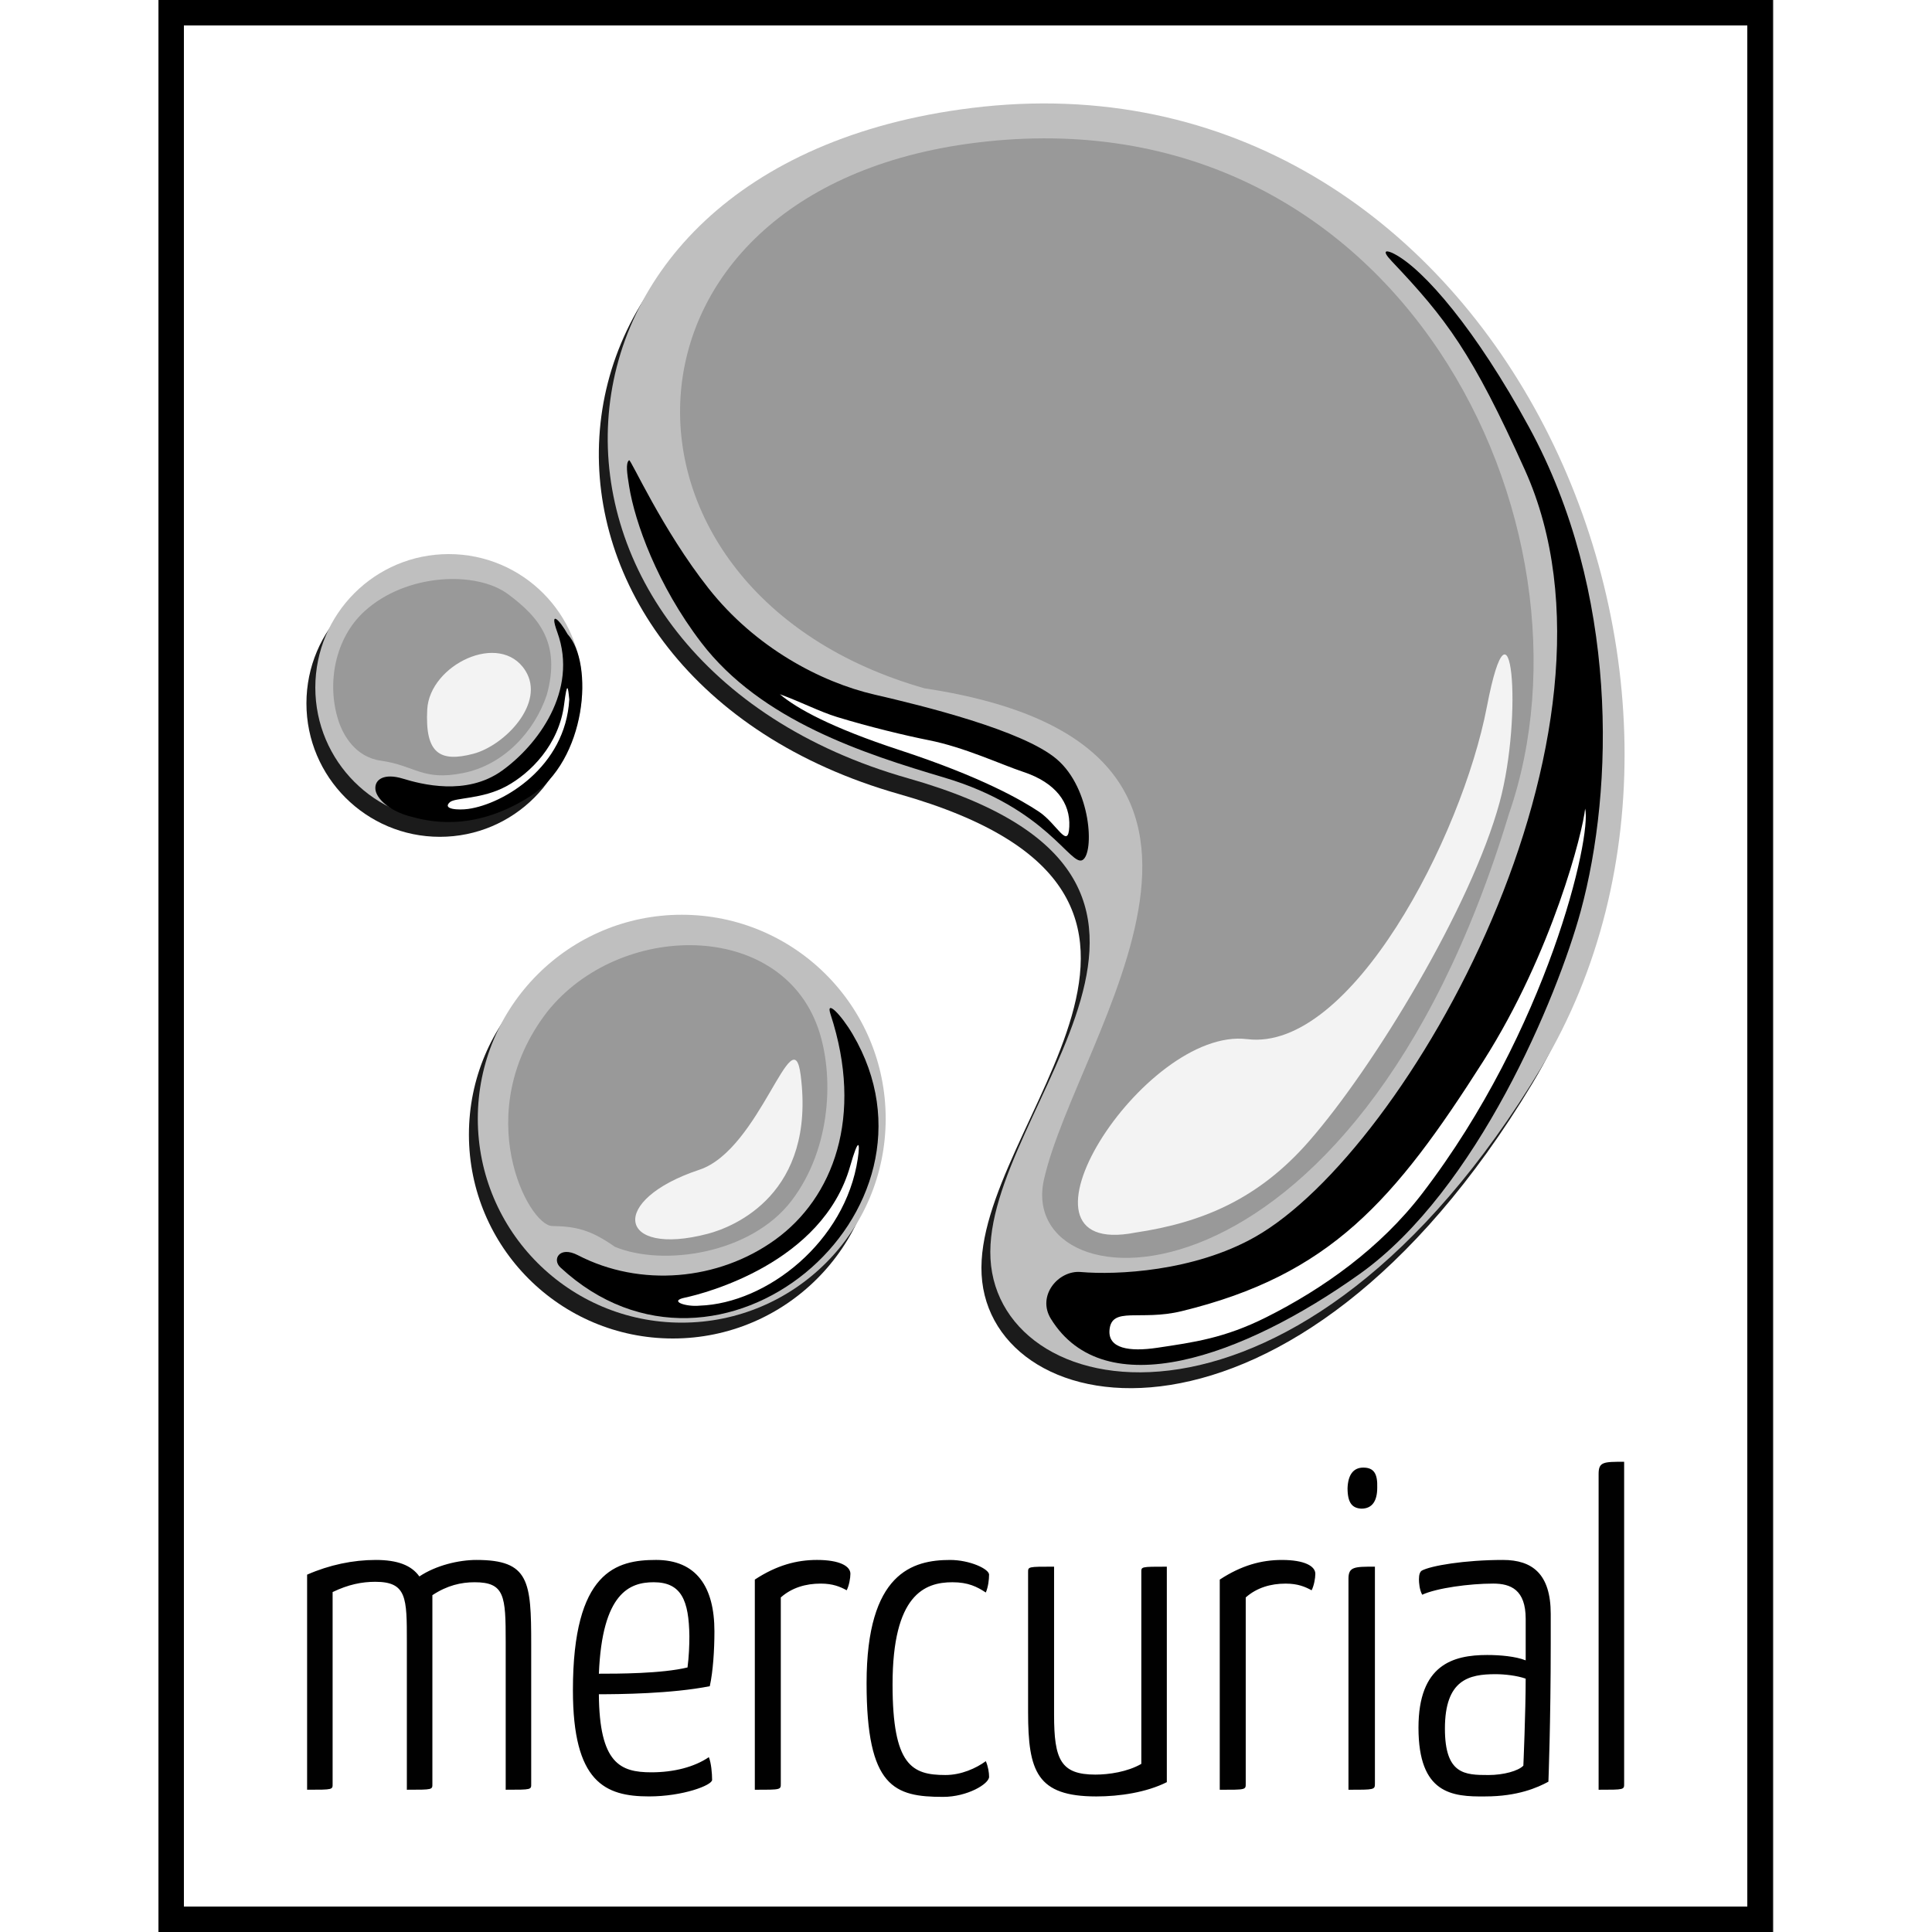 <svg xmlns="http://www.w3.org/2000/svg" xmlns:xlink="http://www.w3.org/1999/xlink" viewBox="0 0 214 256" height="1em" width="1em">
  <rect x="0" y="0" width="214" height="256" fill="#808080" stroke="none"/>
  <defs>
    <g id="A">
      <path d="M85.685 67.4C100.47 42.815 82.562 2.944 49.818 6.995c-29.585 3.657-30.06 34.797-3.988 42.194 22.563 6.408 4.66 20.72 5.184 30.25S70.63 92.425 85.685 67.4"/>
      <circle cx="31.579" cy="70.617" r="12.838"/>
      <circle cx="16.913" cy="43.476" r="8.4"/>
    </g>
  </defs>
  <path d="M1.684 1.684H212.21v252.632H1.684z" fill="#fff" stroke="#000" stroke-width="3.368"/>
  <use xlink:href="#A" transform="matrix(2.105 0 0 2.105 1.684 1.684)" fill="#1b1b1b"/>
  <use xlink:href="#A" transform="matrix(2.105 0 0 2.105 2.861 -.415)" fill="#bfbfbf"/>
  <path d="M118.246 174.747c-1.886-3.06.998-6.46 3.964-6.2 4.72.413 14.996-.057 23.105-4.653C165.573 152.41 196.75 97.154 181.07 62.3c-7.02-15.6-10.438-20.067-17.667-27.7-1.474-1.556-.627-1.472.37-.945 3.91 2.05 10.78 9.998 17.825 22.933 11.905 21.853 11.288 47.832 6.86 64.128-3.084 11.337-13.71 36.985-29.267 48.074-15.592 11.114-33.838 17.488-40.945 5.956m-14.116-71.712c-10.613-3.15-24.295-7.537-32.208-17.888-5.836-7.634-8.796-15.962-9.554-20.686-.267-1.686-.497-3.09-.01-3.48.223-.18 4.356 9.16 10.533 16.987S87.697 90.377 94.888 92.04c6.396 1.478 19.644 4.728 24.126 8.545 4.608 3.926 4.994 12.406 3.442 13.364-1.564.962-4.735-6.88-18.326-10.914m-50.874 64.907c21.017 19.474 52.65-7.276 38.722-30.905-1.564-2.653-3.596-4.672-2.928-2.64 4.453 13.587.34 24.335-7.337 29.872-7.526 5.432-17.87 6.34-26.152 2.046-2.432-1.26-3.44.577-2.305 1.627M28.74 104.558c.11 1.25 1.82 2.855 4.507 3.592 2.31.634 8.263 2.25 15.912-2.577s8.528-17.737 5.053-21.535c-1.076-1.924-2.476-3.324-1.362-.255 2.813 7.752-2.653 15.002-7.366 18.36s-10.686 1.768-13.126 1.025-3.726.1-3.617 1.39"/>
  <path d="M126.015 176.242c-.204 2.43 2.585 2.905 6.34 2.343 4.815-.722 8.886-1.263 14.427-4.04 7.51-3.764 15.11-9.147 20.674-16.41 16.608-21.667 22.488-47.303 21.583-50.99-.303 3.044-4.312 19.032-13.48 33.442-11.777 18.514-20.316 28.373-40.008 33.154-5.482 1.33-9.267-.697-9.537 2.5M82.337 91.99c2.242 1.903 6.838 4.438 15.88 7.404 10.922 3.58 16.24 6.686 18.467 8.173 2.36 1.58 3.855 5.107 4.002 1.975.156-3.135-1.777-5.83-6.088-7.26-2.918-.968-7.825-3.274-12.53-4.202-3.023-.598-7.94-1.78-12.158-3.074-2.312-.71-4.667-1.954-7.573-3.015m-12.59 79.954c2.676-.562 18.24-4.594 21.895-17.394 1.14-3.992 1.343-3.19 1.02-1.027-1.642 11.038-12.074 19.18-20.952 19.482-1.802.185-4.166-.6-1.964-1.06m-31.14-65.65c.7-.632 4.25-.373 7.455-2.097S53.07 98.7 53.75 93.333c.4-3.152.52-2.36.68-.644-.497 8.92-8.7 13.848-13.392 14.5-1.267.175-3.495.067-2.43-.895" fill="#fff"/>
  <path d="M178.94 107.855c13.253-38.2-14.48-95.89-70.587-88.95-50.695 6.267-51.514 59.625-6.836 72.303 50.608 7.66 20.135 45.838 15.813 65.09-3.876 17.257 40.897 20.097 61.61-48.444m-126.77 54.598c3.173.055 5.093.5 8.307 2.756 6.354 2.64 18.034.968 23.425-6.133s5.57-16.882 3.516-22.794c-5.025-14.465-26.38-14.21-35.92-2.2-10.32 13.413-2.503 28.318.672 28.37M23.82 95.413c.632 1.994 2.248 4.9 5.663 5.385 4.558.646 5.49 2.707 10.874 1.638s9.463-5.48 11.095-10.36c1.87-6.752-.928-10.236-5.14-13.35S32.834 75.95 27.303 80.99c-3.93 3.58-5.023 9.573-3.482 14.423" fill="#999"/>
  <path d="M144.26 137.693c-13.71-1.695-33.438 29.26-14.836 25.634s-18.602 3.625 0 0c8.94-1.326 16.35-4.484 22.98-12.053 8.646-9.867 21.562-31.18 25.3-44.95 3.145-11.61 1.564-29.6-1.68-12.7-3.326 17.347-18.05 45.764-31.762 44.067M72.78 163.484c3.53-.924 14.34-5.322 12.31-21.04-1.027-7.96-5.368 9.88-13.41 12.55-12.18 4.042-10.813 11.61 1.1 8.49M41.722 99.878c4.137-1.082 9.606-6.718 6.89-11.02-3.35-5.3-12.684-.764-13 5.14s1.726 7.03 6.11 5.882" fill="#f3f3f3"/>
  <path d="M19.688 208.653c2.952-1.3 6.088-1.952 9.1-1.952 2.89 0 4.735.71 5.78 2.187 2.213-1.478 5.227-2.187 7.564-2.187 7.01 0 7.255 2.838 7.255 11.175v18.446c0 .827.124.827-3.38.827v-19.63c0-6.03-.124-7.863-4.118-7.863-1.783 0-3.63.413-5.596 1.714v24.952c0 .827.124.827-3.383.827v-19.63c0-5.794 0-7.922-4.18-7.922-1.783 0-3.566.354-5.657 1.36v25.364c0 .827.122.827-3.38.827v-28.497m46.225-1.952c-5.225 0-11.004 1.478-11.004 17.265 0 12.18 4.24 14.07 10.084 14.07 4.486 0 8.36-1.478 8.36-2.187 0-.886-.122-2.246-.43-3.017-1.907 1.3-4.613 2.01-7.625 2.01-4.12 0-6.886-1.18-6.95-10.345 2.707 0 9.596-.06 14.697-1.065.432-1.952.615-4.79.615-7.272 0-5.912-2.398-9.46-7.747-9.46m-.307 2.956c3.69 0 4.674 2.423 4.735 7.154 0 1.24-.06 2.718-.246 4.137-3.444.83-9.286.83-11.745.83.432-10.76 4.12-12.12 7.257-12.12m13.406-.354c2.888-1.893 5.533-2.602 8.238-2.602 3.013 0 4.427.827 4.427 1.834 0 .592-.185 1.596-.493 2.187-.86-.474-1.842-.886-3.444-.886-1.966 0-3.81.53-5.286 1.832v24.655c0 .83.06.83-3.442.83v-27.848m31.042-.65c0-.77-2.58-1.952-5.164-1.952-4.983 0-11.07 1.714-11.07 16.318 0 13.834 3.69 15.076 10.145 15.076 3.196 0 6.088-1.714 6.088-2.66 0-.533-.122-1.362-.432-2.072-1.293.945-3.26 1.834-5.35 1.834-4.425 0-7.008-1.24-7.008-12.002 0-11.884 4.242-13.54 7.93-13.54 2.09 0 3.26.592 4.427 1.36.31-.71.432-1.714.432-2.364m23.554 27.493c-2.707 1.36-6.272 1.893-9.345 1.893-7.872 0-9.04-3.31-9.04-11.175v-18.505c0-.768-.06-.768 3.444-.768v19.63c0 5.914.86 7.924 5.472 7.924 1.783 0 4.242-.356 6.088-1.42V208.36c0-.768-.124-.768 3.38-.768v28.554m7.013-26.842c2.888-1.893 5.533-2.602 8.238-2.602 3.013 0 4.427.827 4.427 1.834 0 .592-.185 1.596-.493 2.187-.86-.474-1.844-.886-3.444-.886-1.966 0-3.81.53-5.286 1.832v24.655c0 .83.06.83-3.442.83v-27.848m20.56-1.716c-2.707 0-3.505 0-3.505 1.598v27.964c3.444 0 3.505 0 3.505-.827v-28.735m-3.627-10.404c0 1.952.615 2.66 1.842 2.718 1.415 0 2.093-1.004 2.093-2.78.06-1.832-.432-2.66-1.846-2.66-1.352 0-2.027 1.004-2.088 2.72m9.46 12.12c0-.65.122-1.006.368-1.183 1.168-.65 5.66-1.42 10.762-1.42 3.874 0 6.333 1.834 6.333 7.154v3.842c0 10.524-.307 18.387-.307 18.387-1.415.768-4.06 1.952-8.364 1.952-4.427.06-8.853-.354-8.853-9.105 0-8.335 4.55-9.636 9.1-9.636 1.722 0 3.752.177 5.105.71v-5.5c0-3.842-1.966-4.672-4.305-4.672-3.135 0-7.5.592-9.406 1.478-.37-.648-.432-1.655-.432-2.008m14.14 13.126c-1.168-.415-2.827-.592-3.996-.592-3.505 0-6.703.71-6.703 7.213 0 6.088 2.644 6.15 5.78 6.15 1.968 0 3.937-.533 4.613-1.242 0 0 .307-7.095.307-11.528m13.048 13.893c0 .827.06.827-3.383.827v-41.86c0-1.598.676-1.598 3.383-1.598v42.63" fill="#010101"/>
</svg>
